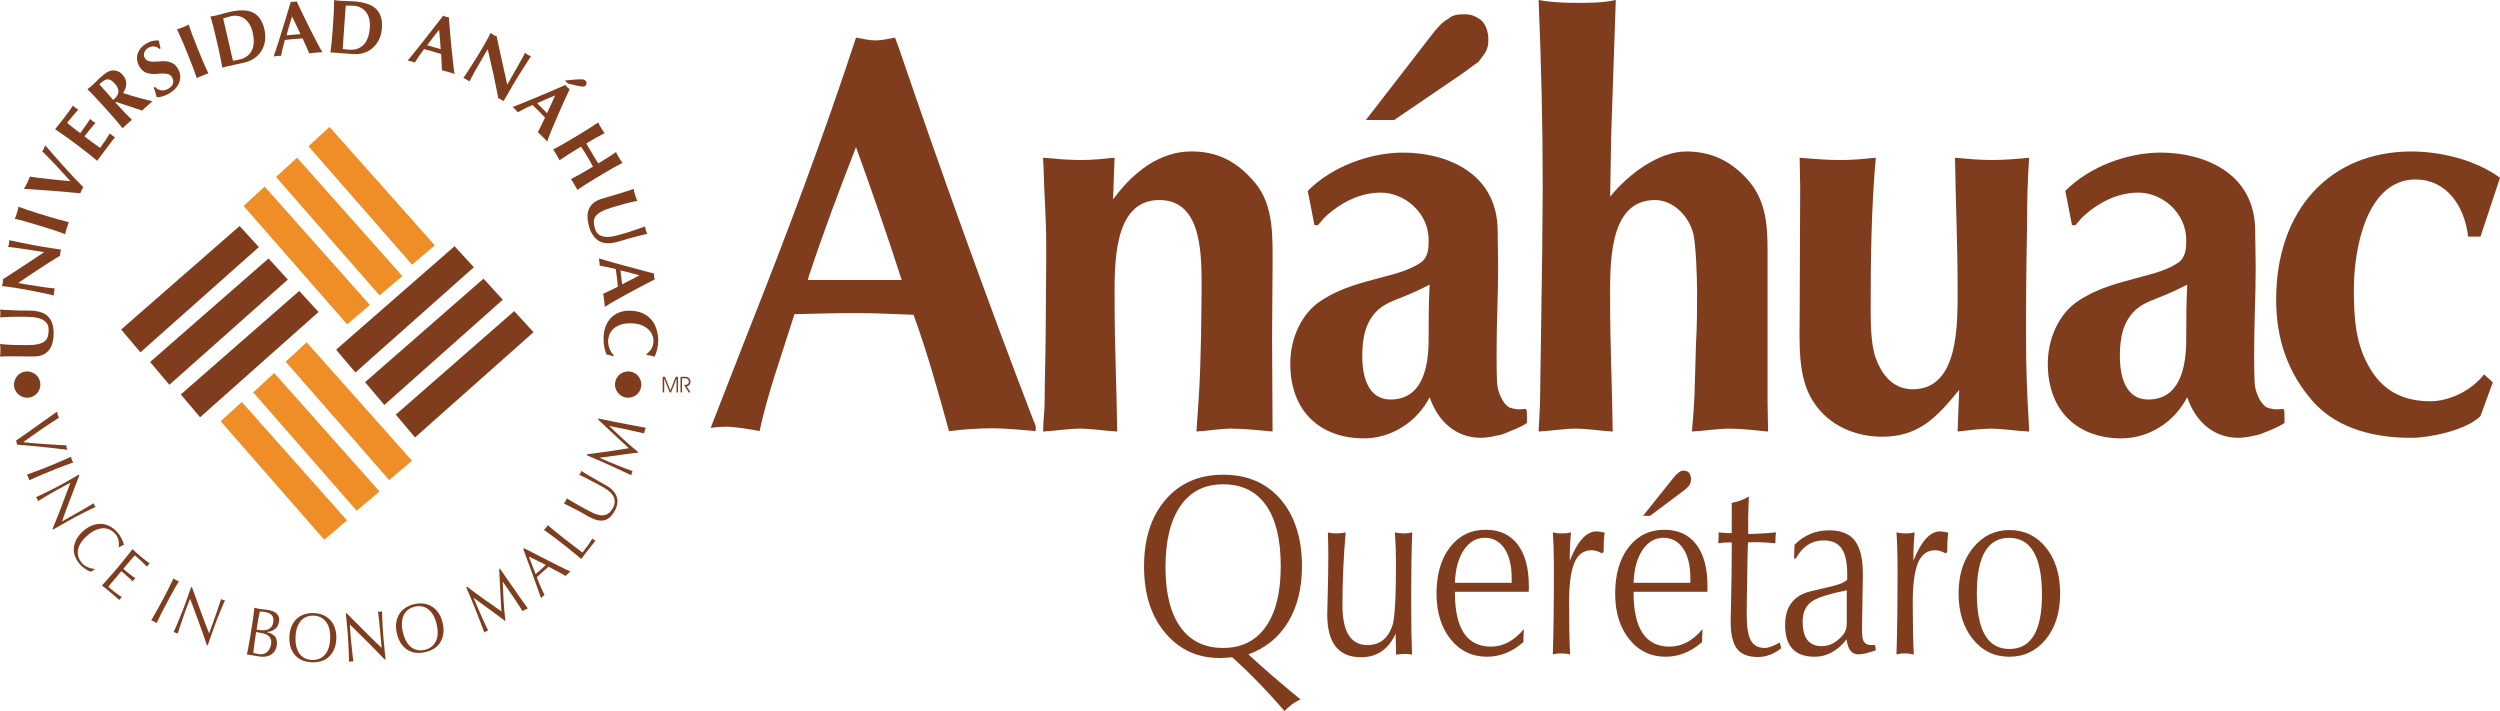 <?xml version="1.0" encoding="utf-8"?>
<!-- Generator: Adobe Illustrator 25.4.1, SVG Export Plug-In . SVG Version: 6.00 Build 0)  -->
<svg version="1.1" id="Capa_1" xmlns="http://www.w3.org/2000/svg" xmlns:xlink="http://www.w3.org/1999/xlink" x="0px" y="0px"
	 viewBox="0 0 1059.09 301.21" style="enable-background:new 0 0 1059.09 301.21;" xml:space="preserve">
<style type="text/css">
	.st0{fill:#7F3D1E;}
	.st1{fill-rule:evenodd;clip-rule:evenodd;fill:#7F3D1E;}
	.st2{fill-rule:evenodd;clip-rule:evenodd;fill:#EF8E26;}
</style>
<g>
	<path class="st0" d="M438.77,182.64v-2.18l-1.09-2.66c-20.02-52.19-38.94-104.87-56.99-157.78l-1.52-4.1
		c-2.83,0.48-5.44,1.2-8.26,1.2c-2.82,0-5.44-0.73-8.26-1.2c-13.71,41.8-29.15,82.87-45.24,123.46l-16.34,41.86
		c0,0,3.36-0.47,6.63-0.47c3.47,0,10.8,1.14,14.07,1.87c3.48-15.95,8.91-30.93,13.71-46.15l1.08-3.39
		c8.92-0.23,17.62-0.47,26.54-0.47c8.04,0,15.88,0.47,23.92,0.72c5.87,16.18,10.44,32.62,15.01,49.29
		c6.09-0.73,12.18-1.21,18.27-1.21S432.68,182.15,438.77,182.64z M342.19,118.61l0.65-2.18c6.09-18.37,12.84-36.24,19.8-54.12
		c6.73,18.6,13.27,37.44,19.35,56.3H342.19z"/>
	<g>
		<path class="st0" d="M521.97,278.43c-2.25,0.22-4,0.33-5.27,0.33c-9.38,0-17.06-3.54-23.05-10.62
			c-5.99-7.09-8.99-16.46-8.99-28.15c0-11.83,3.04-21.27,9.12-28.31c6.09-7.04,14.21-10.57,24.38-10.57
			c10.28,0,18.42,3.5,24.41,10.51c5.99,7.01,8.99,16.47,8.99,28.37c0,9.2-1.96,17.03-5.85,23.5c-3.91,6.46-9.52,11.04-16.84,13.74
			c6.3,5.84,13.64,12.19,22.06,19.06c-2.3,1.03-4.57,2.67-6.8,4.93C536.73,292.59,529.34,285,521.97,278.43z M518.16,274.49
			c7.8,0,13.82-2.99,18.06-8.96c4.23-5.97,6.35-14.55,6.35-25.7c0-11.3-2.09-19.9-6.26-25.81c-4.18-5.9-10.23-8.86-18.15-8.86
			c-7.81,0-13.83,3.04-18.06,9.13c-4.24,6.09-6.36,14.75-6.36,25.97c0,11,2.1,19.46,6.3,25.37
			C504.25,271.54,510.29,274.49,518.16,274.49z"/>
		<path class="st0" d="M591.4,277.34v-1.98c0-1.09-0.06-3.39-0.18-6.89c-3.04,6.64-7.92,9.96-14.62,9.96
			c-9.56,0-14.33-6.02-14.33-18.07c0-0.58,0.07-3.7,0.22-9.37c0.15-5.65,0.23-11.04,0.23-16.15c0-2.26-0.06-5.37-0.18-9.31
			c1.03,0.29,2.24,0.44,3.63,0.44c1.4,0,2.69-0.15,3.91-0.44c-0.91,10.37-1.37,20.67-1.37,30.89c0,11.24,3.54,16.86,10.61,16.86
			c5.03,0,8.5-2.63,10.44-7.88c1.09-2.92,1.63-11.72,1.63-26.4c0-4.6-0.15-9.1-0.45-13.47c1.14,0.29,2.42,0.44,3.81,0.44
			c1.33,0,2.51-0.15,3.54-0.44c-0.3,5.56-0.45,15.81-0.45,30.74c0,8.48,0.12,15.51,0.36,21.07c-1.18-0.22-2.12-0.33-2.83-0.33
			C594.08,277.01,592.75,277.12,591.4,277.34z"/>
		<path class="st0" d="M645.4,271.97c-4.72,4.16-9.86,6.24-15.42,6.24c-6.36,0-11.52-2.48-15.48-7.45
			c-3.96-4.97-5.94-11.4-5.94-19.28c0-8.18,1.9-14.73,5.71-19.66c3.81-4.92,8.87-7.39,15.15-7.39c5.81,0,10.31,2.06,13.48,6.19
			c3.17,4.13,4.77,10.02,4.77,17.69c0,0.21,0,0.62,0,1.2c-0.06,0.51-0.09,0.91-0.09,1.2h-31.23v0.33c0,15.26,5.08,22.89,15.25,22.89
			c5.2,0,9.86-2.48,13.97-7.45c-0.12,1.89-0.18,3.28-0.18,4.16V271.97z M616.35,246.89h24.05v-1.86c0-5.4-1.02-9.62-3.06-12.65
			c-2.05-3.03-4.83-4.55-8.37-4.55c-3.48,0-6.4,1.68-8.78,5.04C617.82,236.45,616.54,241.12,616.35,246.89z"/>
		<path class="st0" d="M657.83,277.23c0.3-8.64,0.45-20.56,0.45-35.78c0-6.66-0.15-11.96-0.45-15.91c1.21,0.29,2.52,0.44,3.9,0.44
			c1.39,0,2.66-0.15,3.81-0.44c-0.37,3.5-0.54,7.52-0.54,12.05c3.27-8.32,7.05-12.48,11.35-12.48c0.66,0,1.81,0.18,3.44,0.54
			c-0.31,1.88-0.45,4.62-0.45,8.23l-0.73,0.54c-1.51-0.87-2.96-1.31-4.36-1.31c-3.39,0-5.83,1.78-7.3,5.35
			c-1.49,3.57-2.23,9.15-2.23,16.72c0,9.26,0.15,16.61,0.45,22.07c-1.14-0.29-2.45-0.44-3.9-0.44
			C660.19,276.79,659.05,276.93,657.83,277.23z"/>
		<path class="st0" d="M721.09,271.97c-4.72,4.16-9.86,6.24-15.43,6.24c-6.35,0-11.52-2.48-15.48-7.45
			c-3.96-4.97-5.94-11.4-5.94-19.28c0-8.18,1.9-14.73,5.71-19.66c3.81-4.92,8.87-7.39,15.16-7.39c5.81,0,10.3,2.06,13.47,6.19
			c3.17,4.13,4.77,10.02,4.77,17.69c0,0.21,0,0.62,0,1.2c-0.06,0.51-0.09,0.91-0.09,1.2h-31.22v0.33c0,15.26,5.08,22.89,15.25,22.89
			c5.21,0,9.86-2.48,13.97-7.45c-0.12,1.89-0.18,3.28-0.18,4.16V271.97z M692.05,246.89h24.05v-1.86c0-5.4-1.02-9.62-3.06-12.65
			c-2.05-3.03-4.84-4.55-8.37-4.55c-3.47,0-6.4,1.68-8.78,5.04C693.51,236.45,692.23,241.12,692.05,246.89z M696.05,218.52
			l12.79-15.99c1.69-2.12,3.11-3.17,4.26-3.17c2.18,0,3.27,1.27,3.27,3.83c0,1.53-0.91,2.99-2.72,4.38l-14.61,10.95H696.05z"/>
		<path class="st0" d="M727.9,230.13c0.12-1.31,0.18-2.26,0.18-2.85c0-0.22,0-0.51,0-0.88c-0.06-0.44-0.09-0.73-0.09-0.87
			c1.88,0.21,3.76,0.33,5.63,0.33v-3.61c0-2.34,0-5.41,0-9.2c2.85-0.58,5.27-1.5,7.26-2.74c-0.18,4.67-0.28,7.55-0.28,8.65v7.23
			c3.33,0,7.27-0.22,11.8-0.66c-0.18,1.12-0.28,2.35-0.28,3.7v0.9c-3.27-0.29-6.05-0.44-8.34-0.44c-1.52,0-2.61,0.04-3.27,0.11
			l-0.18,5.48c0,2.12-0.06,5.99-0.18,11.61c-0.12,5.62-0.18,10.22-0.18,13.8c0,4.89,0.58,8.41,1.73,10.57
			c1.15,2.16,3.11,3.23,5.9,3.23c1.57,0,3.69-0.77,6.35-2.3l0.64,2.42c-3.08,2.48-6.38,3.72-9.89,3.72c-4.17,0-7.14-1.19-8.9-3.56
			c-1.76-2.37-2.63-6.19-2.63-11.45c0-1.09,0.08-4.95,0.23-11.55c0.15-6.61,0.22-12.69,0.22-18.24v-3.73h-1
			C731.11,229.8,729.53,229.91,727.9,230.13z"/>
		<path class="st0" d="M782.27,270.88c-3.87,4.89-8.38,7.34-13.52,7.34c-8.35,0-12.52-4.48-12.52-13.44
			c0-7.65,3.5-12.39,10.52-14.21c3.33-0.8,6.69-1.6,10.08-2.4c2.85-0.73,4.75-1.6,5.72-2.62v-2.29c0-4.89-0.77-8.49-2.32-10.82
			c-1.54-2.33-4.13-3.5-7.76-3.5c-4.96,0-8.87,2.55-11.71,7.67h-0.73l0.19-5.81c4.05-4.1,8.92-6.14,14.6-6.14
			c5.09,0,8.75,1.47,10.99,4.42c2.23,2.95,3.36,7.59,3.36,13.93v1.31l-0.37,21.75c0,2.48,0.15,4.15,0.45,5.02
			c0.55,1.46,1.73,2.19,3.54,2.19c0.67,0,1.18,0,1.55,0l0.36,2.19c-3.27,1.17-5.75,1.75-7.45,1.75
			C784.48,277.23,782.82,275.11,782.27,270.88z M782.36,250.06c-7.14,1.46-11.89,2.92-14.25,4.39c-2.97,1.83-4.45,4.78-4.45,8.87
			c0,6.94,2.69,10.41,8.08,10.41c3.38,0,6.4-1.6,9.07-4.82c1.03-1.24,1.54-2.81,1.54-4.71V250.06z"/>
		<path class="st0" d="M803.41,277.23c0.31-8.64,0.46-20.56,0.46-35.78c0-6.66-0.15-11.96-0.46-15.91c1.21,0.29,2.52,0.44,3.9,0.44
			c1.4,0,2.66-0.15,3.82-0.44c-0.37,3.5-0.55,7.52-0.55,12.05c3.27-8.32,7.06-12.48,11.35-12.48c0.67,0,1.81,0.18,3.44,0.54
			c-0.3,1.88-0.45,4.62-0.45,8.23l-0.72,0.54c-1.52-0.87-2.97-1.31-4.36-1.31c-3.39,0-5.83,1.78-7.31,5.35
			c-1.48,3.57-2.22,9.15-2.22,16.72c0,9.26,0.15,16.61,0.45,22.07c-1.15-0.29-2.45-0.44-3.9-0.44
			C805.77,276.79,804.62,276.93,803.41,277.23z"/>
		<path class="st0" d="M851.25,278.22c-6.3,0-11.46-2.48-15.48-7.45c-4.03-4.97-6.04-11.43-6.04-19.39c0-7.89,2.04-14.33,6.13-19.33
			c4.09-5,9.21-7.5,15.38-7.5c6.36,0,11.53,2.48,15.52,7.45c4,4.96,5.99,11.43,5.99,19.39c0,8.03-2.02,14.51-6.08,19.44
			C862.62,275.75,857.48,278.22,851.25,278.22z M851.25,274.93c9.19,0,13.8-7.63,13.8-22.89c0-16.13-4.63-24.2-13.89-24.2
			c-9.13,0-13.7,7.81-13.7,23.44C837.45,267.04,842.05,274.93,851.25,274.93z"/>
	</g>
	<path class="st0" d="M442.11,71.66c0.22,10.42,1.09,20.58,1.09,31v9.68c0,9.2-0.21,18.41-0.21,27.6c0,10.17-0.44,20.11-0.44,30.27
		c0,4.12-0.66,8.48-0.66,12.6c5.23-0.25,10.48-1.22,15.69-1.22c5.24,0,10.48,0.97,15.71,1.22c-0.22-18.17-1.1-36.32-1.1-54.49
		c0-15.25-1.09-43.58,18.97-43.58c18.74,0,17.87,24.7,17.87,39.23c0,6.05-0.21,12.1-0.21,18.15c-0.21,9.44-0.44,18.64-1.09,28.08
		c-0.21,4.12-0.65,8.48-0.87,12.6c5.02-0.25,9.8-1.22,14.82-1.22c5.88,0,11.55,0.73,17.43,1.22c0-13.32-0.21-26.88-0.21-40.21
		c0-9.92,0.21-19.6,0.21-29.53c0-12.35,0.66-25.67-7.19-35.35c-7.63-9.19-15.91-13.56-27.25-13.56c-13.51,0-24.85,8.96-33.14,20.34
		l0.65-17.68c-4.79,0.49-9.37,0.98-14.16,0.98c-5.45,0-10.68-0.49-16.14-0.98L442.11,71.66"/>
	<path class="st0" d="M619.4,31.23c2.4-1.7,4.58-3.39,6.98-5.08c2.61-3.63,4.14-4.6,4.14-9.44c0-2.91-0.88-5.81-2.61-7.75
		c-1.96-1.69-4.36-2.91-6.98-2.91c-2.4,0-5.45,0-7.41,1.94c-2.85,1.45-5.02,4.36-6.98,6.78l-27.91,36.07h12L619.4,31.23
		 M558.37,95.4c0.64-0.97,1.73-1.93,2.39-2.9c6.76-6.54,15.26-10.9,24.19-10.9c10.03,0,20.28,8.47,20.28,20.09
		c0,3.63-0.21,6.78-2.83,9.2c-4.8,3.39-10.47,4.85-15.91,6.3c-9.59,2.66-17.88,4.36-26.81,10.17c-8.28,5.33-13.08,15.98-13.08,26.63
		c0,20.82,13.29,31.72,31.16,31.72c11.33,0,22.24-6.53,27.91-17.43c3.49,10.41,11.33,17.19,21.59,17.19c3.05,0,6.1-0.73,9.16-1.45
		c3.47-1.45,7.19-2.66,10.45-4.84v-2.42c0-6.3-0.21-1.7-7.41-4.12c-2.84-1.46-5.01-6.78-5.23-10.17c-0.22-4.6-0.22-9.19-0.22-13.8
		c0-11.86,0.65-23.48,0.65-35.35c0-5.33-0.21-10.89-0.21-16.22c-0.44-23.97-21.81-32.45-40.12-32.45
		c-13.73,0-30.08,5.81-40.33,16.23l2.84,14.52H558.37z M584.08,131c3.7-3.15,8.5-4.36,12.86-6.3c2.84-1.21,5.89-2.66,8.72-4.11
		c-0.44,7.75-0.44,15.5-0.44,23.24c0,12.11-2.83,25.42-16.14,25.42c-9.37,0-11.98-9.44-11.98-18.41
		C577.11,143.11,578.42,136.08,584.08,131"/>
	<path class="st0" d="M684.51,0c-5.45,1.21-11.12,1.21-16.57,1.21S657.04,0.97,651.81,0c1.1,26.39,1.74,52.78,1.74,78.93
		c0,9.45-0.22,18.89-0.22,28.09l-0.87,60.29c0,5.08-0.43,10.17-0.65,15.5c5.24-0.25,10.46-1.22,15.69-1.22
		c5.24,0,10.48,0.97,15.7,1.22c-0.21-18.17-1.09-36.33-1.09-54.49c0-15.49-1.09-43.58,18.96-43.58c7.62,0,14.39,6.54,16.35,14.52
		c1.09,5.57,1.53,18.41,1.53,24.46c0,7.02,0,14.29-0.44,21.31l-0.66,22.28c-0.21,5.08-0.65,10.41-1.09,15.5
		c5.24-0.25,10.68-1.22,15.92-1.22c5.44,0,10.9,0.73,16.34,1.22c0-4.37-0.21-8.48-0.21-12.84v-30.26V106.3
		c0-11.86-0.87-22.02-8.93-30.75c-7.19-7.75-15.48-11.38-25.51-11.38c-11.77,0-24.62,9.69-32.25,19.13l0.44-26.14L684.51,0"/>
	<path class="st0" d="M829.31,182.82c4.58-0.49,9.38-1.22,13.96-1.22c5.45,0,10.89,0.97,16.35,1.22l-0.21-4.85
		c-0.66-10.9-1.09-21.79-1.09-32.45v-12.35c0-12.83,0.21-25.66,0.43-38.73c0-9.2,0.21-18.41,0.87-27.62
		c-5.23,0.5-10.48,0.97-15.7,0.97c-5.23,0-10.46-0.48-15.7-0.97c0.23,18.17,1.09,36.33,1.09,54.49c0,15.25,0.87,43.59-18.96,43.59
		c-7.62,0-12.64-5.08-15.47-12.59c-2.19-5.08-2.4-14.52-2.4-20.09c0-21.79,0.21-43.59,2.18-65.39c-5.02,0.5-9.81,0.97-14.82,0.97
		c-5.87,0-11.56-0.48-17.44-0.97c0,4.37,0.22,8.48,0.22,12.85c0,17.68-0.22,35.1-0.22,52.78c0,12.1-1.09,27.12,5.67,37.53
		c6.55,10.41,18.09,15.02,29.2,15.02c15.27,0,22.89-7.75,32.71-19.85L829.31,182.82"/>
	<path class="st0" d="M879.31,95.4c0.64-0.97,1.74-1.93,2.38-2.9c6.76-6.54,15.26-10.9,24.2-10.9c10.03,0,20.28,8.47,20.28,20.09
		c0,3.63-0.22,6.78-2.84,9.2c-4.8,3.39-10.47,4.85-15.91,6.3c-9.59,2.66-17.88,4.36-26.82,10.17c-8.27,5.33-13.08,15.98-13.08,26.63
		c0,20.82,13.31,31.72,31.17,31.72c11.33,0,22.24-6.53,27.9-17.43c3.5,10.41,11.33,17.19,21.58,17.19c3.05,0,6.1-0.73,9.15-1.45
		c3.5-1.45,7.19-2.66,10.48-4.84v-2.42c0-6.3-0.22-1.7-7.42-4.12c-2.83-1.46-5.02-6.78-5.22-10.17c-0.22-4.6-0.22-9.19-0.22-13.8
		c0-11.86,0.65-23.48,0.65-35.35c0-5.33-0.22-10.89-0.22-16.22c-0.43-23.97-21.79-32.45-40.1-32.45c-13.74,0-30.08,5.81-40.33,16.23
		l2.83,14.52H879.31 M905.02,131c3.7-3.15,8.5-4.36,12.87-6.3c2.83-1.21,5.87-2.66,8.71-4.11c-0.43,7.75-0.43,15.5-0.43,23.24
		c0,12.11-2.84,25.42-16.13,25.42c-9.38,0-11.99-9.44-11.99-18.41C898.04,143.11,899.35,136.08,905.02,131"/>
	<path class="st0" d="M1059.09,75.3c-10.25-7.51-25.07-11.13-37.5-11.13c-34.22,0-57.33,24.46-57.33,62.71
		c0,16.95,5.02,31.23,15.7,43.34c10.68,11.86,26.82,15.26,41.43,15.26c7.84,0,23.32-3.15,29.43-9.2l5.22-14.29l-3.7-3.4
		c-5.23,6.78-14.61,11.39-22.68,11.39c-10.24,0-19.18-3.39-25.28-13.32c-6.53-10.41-7.19-21.79-7.19-34.13
		c0-17.92,5.67-46.5,26.16-46.5c12.86,0,20.7,10.9,22.24,24.21h5.23L1059.09,75.3"/>
	<g>
		<path class="st1" d="M13.5,168.12c-1.44,0.55-2.85,0.51-4.27-0.13c-1.42-0.64-2.4-1.66-2.94-3.08c-0.54-1.41-0.5-2.82,0.14-4.24
			c0.63-1.42,1.66-2.4,3.08-2.95c1.41-0.54,2.83-0.49,4.25,0.12c1.42,0.61,2.41,1.64,2.96,3.08c0.55,1.44,0.51,2.87-0.12,4.28
			C15.94,166.6,14.91,167.58,13.5,168.12 M268.12,157.72c1.43,0.55,2.46,1.53,3.08,2.94c0.62,1.43,0.67,2.85,0.12,4.26
			c-0.54,1.41-1.53,2.44-2.94,3.07c-1.41,0.63-2.83,0.67-4.26,0.13c-1.41-0.54-2.44-1.53-3.08-2.93c-0.64-1.41-0.69-2.83-0.15-4.27
			c0.56-1.43,1.54-2.47,2.96-3.09C265.28,157.22,266.7,157.18,268.12,157.72"/>
		<path class="st2" d="M103.18,87.22l43.87,50.17l9.66-8.18l-44.6-50.17L103.18,87.22z M116.93,74.96l43.86,50.17l9.66-8.18
			l-44.6-50.16L116.93,74.96z M130.68,61.96l43.87,50.16l9.66-8.18l-44.6-50.16L130.68,61.96z"/>
		<path class="st2" d="M93.49,178.47l43.87,50.17l9.66-8.18l-44.6-50.17L93.49,178.47z M107.26,166.21l43.85,50.16l9.66-8.18
			l-44.6-50.16L107.26,166.21z M121.01,153.2l43.86,50.16l9.67-8.17l-44.61-50.17L121.01,153.2z"/>
		<path class="st1" d="M192.56,104.3l-50.18,43.84l8.18,9.66l50.18-44.59L192.56,104.3z M204.83,118.05l-50.18,43.85l8.17,9.65
			L213,126.97L204.83,118.05z M217.84,131.8l-50.18,43.85l8.17,9.66l50.19-44.59L217.84,131.8z"/>
		<path class="st1" d="M101.5,95.75L51.31,139.6l8.18,9.66l50.18-44.59L101.5,95.75z M113.76,109.5l-50.18,43.85l8.18,9.66
			l50.18-44.59L113.76,109.5z M126.77,123.25L76.59,167.1l8.18,9.66l50.18-44.59L126.77,123.25z"/>
		<path class="st0" d="M22.73,141.15c0-3.14-0.81-5.51-2.43-7.14c-1.64-1.62-4.36-2.44-8.12-2.44c-1.4,0-2.73-0.01-3.99-0.03
			c-1.28-0.04-2.44-0.08-3.47-0.13c-1.07-0.04-1.99-0.08-2.8-0.13c-0.8-0.05-1.43-0.08-1.92-0.12c0.05,0.28,0.09,0.55,0.14,0.81
			c0.02,0.25,0.03,0.53,0.03,0.81c0,0.24-0.02,0.5-0.03,0.78c-0.05,0.28-0.08,0.57-0.14,0.87c1.5-0.08,3-0.15,4.49-0.2
			c1.47-0.04,2.96-0.06,4.45-0.06c1.51,0,2.98,0.05,4.39,0.13c1.39,0.08,2.61,0.33,3.7,0.71c1.09,0.37,1.96,0.92,2.6,1.66
			c0.64,0.74,0.97,1.76,0.97,3.05c0,1.06-0.11,1.99-0.33,2.79c-0.21,0.8-0.64,1.48-1.29,2.05c-0.67,0.54-1.62,0.95-2.83,1.23
			c-1.21,0.28-2.8,0.42-4.77,0.42c-1.86,0-3.7-0.03-5.49-0.07c-1.82-0.05-3.77-0.18-5.88-0.39c0.05,0.43,0.09,0.88,0.14,1.33
			c0.02,0.46,0.03,0.9,0.03,1.33c0,0.43-0.02,0.87-0.03,1.33c-0.05,0.45-0.08,0.9-0.14,1.33c0.54-0.04,1.36-0.08,2.45-0.1
			c1.07-0.02,2.49-0.03,4.25-0.03c0.58,0,1.14,0.02,1.69,0.03h1.69c0.59,0,1.23,0.02,1.91,0.04h2.31c1.54,0,2.85-0.25,3.93-0.74
			c1.06-0.52,1.94-1.23,2.62-2.12c0.68-0.89,1.16-1.93,1.43-3.12C22.58,143.84,22.73,142.54,22.73,141.15"/>
		<path class="st0" d="M7.19,122.05c1.63,0.25,3.32,0.56,5.08,0.9c1.75,0.32,3.37,0.64,4.88,0.97c1.5,0.3,2.75,0.57,3.79,0.81
			c1.04,0.22,1.64,0.38,1.8,0.44c0.04-0.5,0.09-0.99,0.17-1.48c0.05-0.24,0.08-0.48,0.12-0.74c0.04-0.25,0.1-0.51,0.18-0.76
			c-0.24-0.02-0.55-0.05-0.94-0.08c-0.41-0.04-0.92-0.1-1.54-0.18c-0.63-0.08-1.39-0.18-2.29-0.3c-0.9-0.14-1.99-0.31-3.27-0.52
			l-3.72-0.58c-0.64-0.11-1.27-0.21-1.89-0.3c-0.61-0.12-1.23-0.24-1.84-0.36c5.97-4.11,11.87-7.97,17.7-11.56
			c0.02-0.37,0.06-0.79,0.14-1.26c0.07-0.45,0.16-0.89,0.27-1.3l-3.84-0.61c-1.54-0.24-2.98-0.48-4.33-0.68
			c-1.36-0.25-2.74-0.49-4.13-0.75c-1.38-0.26-2.85-0.55-4.39-0.86c-1.58-0.31-3.33-0.68-5.26-1.1c0.02,0.61-0.01,1.1-0.06,1.46
			c-0.06,0.37-0.18,0.84-0.39,1.42c0.22-0.01,0.64,0.02,1.27,0.1c0.63,0.05,1.37,0.15,2.22,0.29c0.86,0.11,1.8,0.25,2.82,0.41
			c1.01,0.13,2.03,0.28,3.08,0.45l3.11,0.49l2.79,0.44c-2.97,1.99-5.88,3.92-8.75,5.81c-2.86,1.86-5.77,3.77-8.72,5.68
			c0.01,0.61-0.01,1.1-0.07,1.46c-0.05,0.37-0.18,0.84-0.39,1.43c0.77,0.09,1.67,0.2,2.68,0.31C4.48,121.64,5.72,121.82,7.19,122.05
			"/>
		<path class="st0" d="M14.93,95.05l4.23,1.3c1.72,0.51,3.24,1.01,4.58,1.46c1.31,0.45,2.59,0.92,3.86,1.39
			c0.06-0.37,0.16-0.75,0.28-1.17c0.12-0.41,0.27-0.88,0.42-1.4c0.17-0.52,0.31-0.98,0.43-1.4c0.13-0.42,0.27-0.79,0.41-1.14
			c-1.3-0.31-2.63-0.64-3.96-1.01c-1.36-0.37-2.9-0.81-4.62-1.34l-4.22-1.29c-1.73-0.52-3.23-1.01-4.55-1.46
			c-1.33-0.44-2.66-0.93-3.98-1.42c-0.07,0.36-0.15,0.77-0.22,1.19c-0.12,0.42-0.25,0.89-0.4,1.4c-0.15,0.51-0.31,0.98-0.46,1.39
			c-0.17,0.41-0.33,0.77-0.48,1.11c1.36,0.33,2.73,0.67,4.1,1.05C11.69,94.08,13.21,94.52,14.93,95.05"/>
		<path class="st0" d="M29.82,76.76c-1.45-0.15-2.92-0.29-4.42-0.43c-1.5-0.15-2.98-0.3-4.44-0.46c-1.48-0.17-2.93-0.34-4.34-0.49
			c-1.41-0.18-2.74-0.38-3.99-0.57c-0.17,0.44-0.34,0.89-0.51,1.34c-0.18,0.43-0.38,0.87-0.59,1.29c-0.21,0.44-0.43,0.87-0.67,1.3
			c-0.25,0.41-0.5,0.83-0.75,1.25c0.89,0.06,1.96,0.12,3.23,0.21c1.25,0.08,2.61,0.18,4.07,0.29c1.45,0.11,2.94,0.21,4.51,0.32
			c1.56,0.11,3.08,0.23,4.55,0.37c1.48,0.13,2.88,0.25,4.18,0.38c1.33,0.12,2.45,0.22,3.37,0.3c0.15-0.41,0.34-0.84,0.56-1.31
			c0.23-0.46,0.46-0.88,0.69-1.25c-1.37-1.37-2.79-2.85-4.32-4.49c-1.52-1.63-3-3.26-4.45-4.88c-1.44-1.62-2.81-3.17-4.09-4.64
			c-1.28-1.46-2.38-2.72-3.28-3.77c-0.15,0.53-0.31,0.99-0.48,1.36c-0.18,0.36-0.44,0.77-0.78,1.21c1.92,1.87,3.92,3.9,5.96,6.08
			C25.84,72.35,27.84,74.54,29.82,76.76"/>
		<path class="st0" d="M30.74,59.95l3.52,2.65c1.43,1.08,2.71,2.06,3.8,2.94c1.07,0.87,2.12,1.73,3.14,2.61
			c0.09-0.15,0.2-0.33,0.32-0.53c0.16-0.21,0.38-0.5,0.67-0.88c0.3-0.4,0.69-0.91,1.17-1.56c0.49-0.66,1.13-1.51,1.93-2.57
			c0.89-1.2,1.6-2.12,2.11-2.8c0.54-0.67,0.99-1.24,1.36-1.7c-0.14-0.05-0.28-0.12-0.45-0.21c-0.17-0.1-0.39-0.25-0.67-0.47
			c-0.28-0.21-0.48-0.38-0.63-0.51c-0.15-0.13-0.3-0.28-0.46-0.47c-0.64,1.1-1.3,2.15-1.99,3.18c-0.69,1.02-1.4,2.02-2.16,3.01
			c-1.07-0.73-2.17-1.51-3.3-2.36c-0.55-0.42-1.1-0.83-1.66-1.25c-0.54-0.43-1.1-0.86-1.64-1.27c1.47-1.96,3.03-3.86,4.66-5.71
			c-0.3-0.17-0.53-0.3-0.69-0.36c-0.18-0.11-0.33-0.21-0.46-0.31c-0.18-0.13-0.34-0.26-0.48-0.4c-0.15-0.14-0.35-0.34-0.6-0.61
			c-0.69,1.03-1.36,2.01-2.02,2.95c-0.64,0.92-1.38,1.96-2.21,3.09c-0.96-0.72-1.89-1.43-2.83-2.13c-0.92-0.71-1.83-1.47-2.72-2.25
			c0.13-0.19,0.38-0.51,0.74-0.94c0.35-0.43,0.76-0.91,1.21-1.44c0.46-0.54,0.94-1.1,1.41-1.66c0.49-0.58,0.94-1.1,1.36-1.58
			c-0.22-0.12-0.41-0.21-0.58-0.31c-0.17-0.1-0.4-0.25-0.67-0.47c-0.45-0.33-0.79-0.64-1.01-0.92c-0.23,0.37-0.7,1.07-1.43,2.1
			c-0.72,1-1.57,2.14-2.53,3.41c-0.58,0.77-1.18,1.53-1.79,2.27c-0.61,0.74-1.21,1.48-1.82,2.25c1.17,0.77,2.33,1.57,3.48,2.39
			C28.01,57.93,29.29,58.87,30.74,59.95"/>
		<path class="st1" d="M49.08,43.14l11.16,3.71c0.35-0.37,0.69-0.71,1.04-1.03c0.37-0.33,0.74-0.67,1.11-1
			c0.37-0.33,0.73-0.65,1.08-0.98c0.35-0.31,0.74-0.63,1.13-0.92c-2.09-0.54-4.19-1.09-6.29-1.64c-2.11-0.58-4.17-1.2-6.17-1.87
			c0.93-1.39,1.38-2.75,1.36-4.06c-0.02-1.31-0.56-2.56-1.62-3.73c-0.64-0.73-1.35-1.22-2.1-1.46c-0.75-0.29-1.53-0.39-2.33-0.31
			c-0.34,0.05-0.67,0.12-1,0.25c-0.32,0.08-0.68,0.25-1.06,0.48c-0.36,0.21-0.77,0.49-1.24,0.85c-0.46,0.36-1,0.81-1.61,1.36
			c-0.82,0.74-1.49,1.39-2.02,1.95c-0.51,0.52-0.99,0.97-1.43,1.37c-0.4,0.36-0.77,0.67-1.1,0.95c-0.35,0.26-0.68,0.49-0.98,0.71
			c1,0.99,1.99,1.99,2.97,3.01c0.96,1,2.04,2.17,3.24,3.5l2.95,3.27c1.2,1.34,2.26,2.55,3.17,3.62c0.89,1.06,1.76,2.11,2.58,3.17
			c0.25-0.28,0.54-0.56,0.86-0.85c0.31-0.29,0.67-0.61,1.08-0.97c0.41-0.37,0.77-0.69,1.09-0.98c0.32-0.29,0.63-0.54,0.94-0.76
			c-0.96-0.94-1.93-1.91-2.88-2.9c-0.97-1.02-2.06-2.2-3.26-3.53l-0.89-1L49.08,43.14 M48.67,35.46c1.04,1.16,1.55,2.29,1.5,3.37
			c-0.05,1.07-0.61,2.08-1.68,3.04c-0.08,0.07-0.16,0.15-0.26,0.25c-0.09,0.05-0.2,0.12-0.31,0.18c-1.96-2.19-3.91-4.39-5.84-6.63
			c0.66-0.59,1.26-1.07,1.78-1.43c0.54-0.36,1.06-0.57,1.55-0.61c0.5-0.06,1,0.05,1.53,0.33C47.45,34.26,48.04,34.75,48.67,35.46"/>
		<path class="st0" d="M67.6,20.74l0.42-0.25c-0.17-0.72-0.31-1.31-0.43-1.77c-0.11-0.49-0.2-1-0.28-1.53
			c-0.81-0.12-1.65-0.08-2.56,0.13c-0.88,0.18-1.84,0.57-2.85,1.16c-0.84,0.48-1.57,1.08-2.19,1.79c-0.6,0.7-1.04,1.46-1.33,2.3
			c-0.28,0.84-0.4,1.74-0.32,2.7c0.1,0.94,0.42,1.9,0.99,2.88c0.61,1.07,1.33,1.82,2.14,2.29c0.81,0.44,1.66,0.71,2.54,0.82
			c0.89,0.11,1.8,0.12,2.73,0.05c0.91-0.11,1.78-0.16,2.61-0.16c0.81-0.02,1.55,0.08,2.23,0.29c0.67,0.21,1.21,0.67,1.62,1.38
			c0.46,0.78,0.58,1.62,0.36,2.5c-0.21,0.87-0.87,1.62-1.99,2.27c-0.58,0.32-1.11,0.54-1.66,0.65c-0.54,0.09-1.06,0.08-1.54-0.01
			c-0.48-0.11-0.93-0.27-1.33-0.5c-0.43-0.26-0.8-0.58-1.11-0.94l-0.53,0.31c0.28,0.69,0.5,1.34,0.68,1.97
			c0.18,0.61,0.37,1.3,0.56,2.08c0.61,0.07,1.35-0.01,2.25-0.26c0.94-0.24,1.91-0.65,2.93-1.23c1.12-0.65,2.05-1.38,2.79-2.17
			c0.74-0.84,1.29-1.71,1.63-2.64c0.33-0.94,0.45-1.89,0.36-2.86c-0.09-1-0.42-1.97-0.96-2.9c-0.62-1.07-1.33-1.82-2.16-2.24
			c-0.81-0.46-1.66-0.73-2.58-0.84c-0.91-0.12-1.83-0.13-2.75-0.02c-0.91,0.08-1.81,0.14-2.65,0.15c-0.84,0.01-1.6-0.08-2.29-0.26
			c-0.67-0.21-1.21-0.67-1.61-1.36c-0.38-0.67-0.46-1.43-0.21-2.24c0.25-0.82,0.81-1.48,1.66-1.98
			C64.47,19.31,66.07,19.46,67.6,20.74"/>
		<path class="st0" d="M78.59,20.63l1.66,4.1c0.67,1.66,1.26,3.16,1.74,4.48c0.48,1.3,0.93,2.58,1.36,3.87
			c0.32-0.18,0.68-0.35,1.09-0.51c0.4-0.17,0.85-0.35,1.35-0.55c0.5-0.2,0.95-0.38,1.36-0.55c0.4-0.16,0.78-0.28,1.14-0.38
			c-0.59-1.21-1.16-2.45-1.72-3.72c-0.57-1.29-1.19-2.77-1.86-4.43l-1.66-4.1c-0.67-1.66-1.25-3.14-1.73-4.44
			c-0.48-1.33-0.94-2.65-1.4-3.99c-0.33,0.18-0.68,0.37-1.07,0.57c-0.39,0.18-0.84,0.38-1.35,0.57c-0.5,0.21-0.95,0.38-1.37,0.52
			c-0.41,0.12-0.8,0.23-1.16,0.33c0.61,1.27,1.2,2.55,1.76,3.84C77.31,17.49,77.92,18.96,78.59,20.63"/>
		<path class="st1" d="M91.43,15.67l0.99,4.29c0.4,1.76,0.74,3.32,1.01,4.69c0.28,1.36,0.51,2.71,0.74,4.03
			c0.35-0.12,0.74-0.24,1.15-0.34c0.43-0.09,0.9-0.2,1.43-0.33c0.82-0.18,1.8-0.4,2.92-0.64c1.12-0.24,2.48-0.54,4.06-0.91
			c1.49-0.35,2.83-0.94,4.02-1.76c1.21-0.84,2.19-1.86,2.96-3.08c0.78-1.24,1.29-2.64,1.53-4.19c0.26-1.55,0.19-3.2-0.21-4.95
			c-0.46-2-1.14-3.59-2.03-4.76c-0.9-1.19-1.97-2.06-3.23-2.58c-1.26-0.53-2.68-0.78-4.24-0.75c-1.55,0-3.24,0.21-5.05,0.63
			c-1.39,0.32-2.51,0.61-3.37,0.88c-0.85,0.24-1.62,0.44-2.32,0.6c-0.52,0.12-1,0.22-1.42,0.3c-0.44,0.05-0.84,0.1-1.21,0.15
			c0.41,1.35,0.78,2.71,1.14,4.06C90.65,12.38,91.03,13.92,91.43,15.67 M97.27,19.59l-2.11-9.11c-0.15-0.63-0.28-1.2-0.4-1.7
			c-0.09-0.51-0.16-0.84-0.19-0.99c0.48-0.15,0.94-0.3,1.4-0.42c0.48-0.15,1.09-0.32,1.86-0.5c1.09-0.25,2.12-0.28,3.11-0.08
			c0.97,0.18,1.86,0.56,2.66,1.15c0.8,0.58,1.49,1.33,2.06,2.29c0.6,0.95,1.05,2.08,1.35,3.38c0.76,3.29,0.64,5.9-0.38,7.85
			c-1.01,1.94-2.71,3.19-5.1,3.74c-0.65,0.15-1.2,0.27-1.66,0.34c-0.44,0.08-0.82,0.15-1.14,0.2c-0.05-0.15-0.13-0.47-0.26-0.97
			c-0.12-0.51-0.25-1.07-0.4-1.68L97.27,19.59z"/>
		<path class="st1" d="M136.6,22.13c-0.51,0-1.02,0.02-1.49,0.06c-0.45,0.04-0.91,0.08-1.36,0.12c-0.46,0.05-0.92,0.08-1.4,0.12
			c-0.45,0.04-0.91,0.1-1.35,0.18c-0.44-1.03-0.89-2.07-1.35-3.14c-0.47-1.07-0.95-2.14-1.46-3.2c-0.69,0.04-1.38,0.09-2.07,0.15
			c-0.7,0.05-1.39,0.09-2.08,0.15c-0.56,0.05-1.11,0.11-1.67,0.18c-0.57,0.05-1.13,0.12-1.68,0.18c-0.34,1.14-0.64,2.27-0.91,3.4
			c-0.27,1.13-0.51,2.24-0.72,3.32c-0.25-0.02-0.51-0.02-0.78,0.01c-0.23,0.02-0.48,0.04-0.74,0.06c-0.27,0.02-0.52,0.05-0.78,0.07
			c-0.25,0.02-0.53,0.07-0.84,0.14c0.21-0.58,0.48-1.39,0.84-2.42c0.35-1.04,0.71-2.19,1.13-3.49c0.41-1.3,0.84-2.68,1.3-4.16
			c0.48-1.5,0.94-3,1.4-4.52c0.48-1.53,0.94-3.01,1.37-4.49c0.46-1.47,0.86-2.85,1.23-4.12c0.22,0.02,0.43,0.05,0.62,0.08
			c0.19,0.01,0.41,0,0.62-0.02c0.21-0.02,0.42-0.05,0.61-0.09c0.2-0.06,0.4-0.12,0.61-0.18c0.84,1.78,1.75,3.67,2.71,5.7
			c0.99,2.02,1.96,4,2.94,5.97c0.97,1.93,1.92,3.77,2.83,5.51C135.05,19.46,135.87,20.94,136.6,22.13 M123.74,6.99
			c-0.44,1.34-0.87,2.67-1.25,3.99c-0.38,1.29-0.75,2.62-1.12,3.97l5.92-0.51c-0.59-1.27-1.18-2.52-1.76-3.73
			C124.97,9.48,124.37,8.24,123.74,6.99"/>
		<path class="st1" d="M141.17,8.99l-0.31,4.4c-0.12,1.79-0.25,3.38-0.39,4.79c-0.14,1.38-0.31,2.74-0.48,4.06
			c0.37-0.02,0.77-0.01,1.2,0.02c0.43,0.03,0.91,0.06,1.46,0.1c0.84,0.06,1.83,0.14,2.98,0.25c1.14,0.1,2.52,0.2,4.15,0.31
			c1.53,0.11,2.98-0.06,4.36-0.51c1.4-0.44,2.64-1.14,3.72-2.08c1.11-0.97,2-2.15,2.69-3.56c0.71-1.4,1.12-3,1.24-4.79
			c0.15-2.05-0.04-3.77-0.55-5.15c-0.51-1.4-1.28-2.55-2.32-3.41c-1.04-0.88-2.33-1.53-3.84-1.96c-1.48-0.45-3.15-0.74-5.01-0.87
			c-1.43-0.1-2.58-0.15-3.47-0.15c-0.9-0.02-1.69-0.05-2.4-0.1c-0.54-0.04-1.03-0.08-1.46-0.13c-0.43-0.08-0.83-0.15-1.19-0.21
			c-0.01,1.41-0.05,2.81-0.1,4.22C141.39,5.61,141.3,7.19,141.17,8.99 M145.61,14.43l0.65-9.33c0.05-0.64,0.09-1.23,0.13-1.74
			c0.05-0.52,0.09-0.86,0.1-1c0.5-0.01,0.98-0.01,1.46,0.01c0.51-0.02,1.14,0.01,1.92,0.07c1.13,0.08,2.12,0.35,3.01,0.83
			c0.87,0.44,1.62,1.07,2.21,1.88c0.6,0.77,1.03,1.71,1.3,2.78c0.29,1.09,0.39,2.3,0.3,3.64c-0.24,3.37-1.13,5.83-2.67,7.4
			c-1.53,1.56-3.53,2.25-5.97,2.08c-0.66-0.04-1.23-0.09-1.67-0.14c-0.45-0.06-0.84-0.11-1.17-0.16c0.01-0.15,0.02-0.48,0.04-1
			c0.03-0.52,0.08-1.09,0.12-1.72L145.61,14.43z"/>
		<path class="st1" d="M192.61,31.34c-0.48-0.18-0.96-0.35-1.41-0.48c-0.44-0.12-0.87-0.25-1.31-0.38
			c-0.44-0.13-0.89-0.25-1.34-0.38c-0.44-0.13-0.88-0.23-1.33-0.31c-0.05-1.11-0.08-2.25-0.14-3.41c-0.05-1.16-0.12-2.33-0.21-3.51
			c-0.65-0.21-1.32-0.4-1.98-0.59c-0.67-0.22-1.33-0.42-1.99-0.61c-0.54-0.15-1.08-0.3-1.63-0.43c-0.54-0.15-1.09-0.3-1.63-0.43
			c-0.72,0.94-1.41,1.89-2.06,2.85c-0.66,0.95-1.29,1.9-1.86,2.84c-0.24-0.12-0.48-0.21-0.74-0.28c-0.23-0.06-0.47-0.12-0.71-0.2
			c-0.25-0.07-0.5-0.15-0.75-0.21c-0.25-0.07-0.52-0.13-0.83-0.17c0.41-0.48,0.95-1.13,1.65-1.96c0.68-0.84,1.45-1.79,2.3-2.85
			c0.84-1.06,1.74-2.2,2.7-3.41c0.98-1.23,1.96-2.46,2.92-3.71c1-1.25,1.96-2.48,2.89-3.7c0.96-1.21,1.83-2.34,2.62-3.4
			c0.2,0.1,0.39,0.2,0.57,0.29c0.18,0.08,0.37,0.14,0.58,0.2c0.21,0.06,0.41,0.11,0.61,0.14c0.2,0.02,0.41,0.02,0.63,0.05
			c0.16,1.96,0.32,4.05,0.49,6.28c0.19,2.24,0.39,4.45,0.6,6.62c0.22,2.16,0.44,4.22,0.67,6.17
			C192.11,28.3,192.36,29.96,192.61,31.34 M186.03,12.61c-0.9,1.1-1.76,2.19-2.59,3.27c-0.83,1.07-1.65,2.17-2.47,3.31l5.71,1.63
			c-0.08-1.4-0.19-2.78-0.3-4.11C186.29,15.38,186.17,14,186.03,12.61"/>
		<path class="st0" d="M204.77,19.63c-0.82,1.43-1.71,2.9-2.67,4.42c-0.92,1.52-1.8,2.91-2.65,4.19c-0.81,1.29-1.5,2.37-2.1,3.25
			c-0.58,0.88-0.94,1.4-1.06,1.52c0.45,0.21,0.89,0.44,1.33,0.7c0.2,0.12,0.42,0.24,0.64,0.37c0.23,0.13,0.44,0.28,0.64,0.45
			c0.09-0.22,0.24-0.51,0.41-0.85c0.18-0.37,0.42-0.83,0.73-1.38c0.28-0.56,0.65-1.23,1.09-2.03c0.46-0.79,1-1.75,1.66-2.87
			l1.89-3.26c0.32-0.57,0.64-1.11,0.95-1.66c0.33-0.54,0.67-1.07,1-1.59c1.69,7.05,3.17,13.94,4.44,20.66
			c0.35,0.15,0.71,0.35,1.14,0.58c0.39,0.23,0.76,0.46,1.11,0.72l1.96-3.37c0.77-1.34,1.51-2.61,2.19-3.8
			c0.71-1.19,1.44-2.38,2.19-3.57c0.74-1.2,1.53-2.47,2.38-3.8c0.86-1.36,1.83-2.86,2.9-4.51c-0.58-0.21-1.02-0.41-1.34-0.6
			c-0.32-0.18-0.71-0.47-1.18-0.87c-0.08,0.21-0.25,0.59-0.55,1.15c-0.28,0.56-0.63,1.22-1.07,1.96c-0.41,0.77-0.87,1.59-1.4,2.49
			c-0.48,0.9-0.99,1.79-1.53,2.71l-2.98,5.18c-0.79-3.48-1.56-6.9-2.29-10.25c-0.72-3.34-1.45-6.73-2.19-10.18
			c-0.58-0.2-1.03-0.4-1.35-0.58c-0.31-0.18-0.71-0.48-1.18-0.87c-0.38,0.69-0.79,1.48-1.27,2.38
			C206.13,17.24,205.52,18.34,204.77,19.63"/>
		<path class="st1" d="M241.34,37.74c-0.18-0.12-0.36-0.24-0.53-0.34c-0.15-0.12-0.31-0.27-0.46-0.41
			c-0.15-0.16-0.29-0.31-0.41-0.47c-0.1-0.17-0.21-0.35-0.35-0.53c-1.2,0.54-2.52,1.11-3.95,1.7c-1.4,0.62-2.84,1.22-4.32,1.84
			c-1.45,0.62-2.9,1.23-4.35,1.83c-1.43,0.6-2.77,1.15-4.03,1.67c-1.25,0.52-2.38,0.99-3.39,1.38c-1.01,0.4-1.81,0.71-2.4,0.92
			c0.25,0.18,0.47,0.37,0.65,0.54c0.18,0.19,0.36,0.38,0.55,0.56c0.18,0.18,0.36,0.35,0.52,0.52c0.18,0.18,0.35,0.38,0.51,0.6
			c0.96-0.54,1.96-1.07,3.01-1.59c1.04-0.52,2.1-1.01,3.18-1.49c0.41,0.38,0.82,0.77,1.22,1.17c0.41,0.38,0.82,0.78,1.22,1.17
			c0.49,0.49,0.97,0.99,1.45,1.5c0.48,0.49,0.97,0.99,1.44,1.49c-0.48,1.07-1,2.13-1.51,3.17c-0.53,1.04-1.04,2.05-1.54,3.04
			c0.35,0.29,0.69,0.6,1.01,0.92c0.34,0.34,0.67,0.67,0.98,0.99c0.32,0.31,0.64,0.64,0.97,0.96c0.33,0.34,0.67,0.71,1.01,1.1
			c0.44-1.33,1.04-2.91,1.79-4.73c0.75-1.82,1.56-3.72,2.42-5.71c0.87-2,1.76-4.03,2.68-6.07
			C239.65,41.44,240.52,39.53,241.34,37.74 M231.74,47.93l-4.2-4.2c1.27-0.59,2.52-1.16,3.76-1.69c1.27-0.55,2.55-1.09,3.87-1.61
			c-0.56,1.29-1.12,2.55-1.7,3.77C232.92,45.41,232.33,46.66,231.74,47.93 M239.32,34.11l1.27,1.27c1.58,0.39,2.84,0.7,3.73,0.89
			c0.94,0.2,1.65,0.34,2.15,0.39c0.5,0.05,0.85,0.04,1.05-0.05c0.19-0.07,0.37-0.18,0.52-0.35c0.26-0.26,0.41-0.58,0.44-0.98
			c0.05-0.38-0.12-0.75-0.48-1.13c-0.17-0.17-0.37-0.3-0.57-0.38c-0.22-0.1-0.61-0.15-1.17-0.16c-0.57-0.02-1.4,0.02-2.48,0.08
			C242.7,33.79,241.21,33.93,239.32,34.11"/>
		<path class="st0" d="M251.22,70.58l-1.59,0.94c-1.54,0.93-2.92,1.73-4.16,2.42c-1.21,0.67-2.42,1.33-3.6,1.94
			c0.22,0.29,0.45,0.63,0.67,1c0.23,0.37,0.48,0.79,0.76,1.25c0.28,0.46,0.52,0.88,0.74,1.26c0.22,0.37,0.41,0.72,0.57,1.06
			c1.1-0.77,2.24-1.53,3.4-2.27c1.19-0.77,2.55-1.61,4.09-2.53l3.78-2.27c1.54-0.94,2.91-1.73,4.13-2.4
			c1.23-0.69,2.47-1.36,3.72-2.02c-0.23-0.29-0.47-0.61-0.73-0.95c-0.25-0.37-0.51-0.78-0.78-1.24c-0.28-0.46-0.52-0.89-0.73-1.27
			c-0.18-0.38-0.35-0.75-0.51-1.09c-1.16,0.8-2.32,1.57-3.48,2.32c-1.15,0.74-2.49,1.57-4.03,2.5c-0.35-0.52-0.71-1.1-1.11-1.72
			c-0.38-0.64-0.87-1.45-1.46-2.45c-0.61-1-1.12-1.85-1.53-2.53c-0.38-0.68-0.71-1.27-0.98-1.76c1.53-0.93,2.9-1.73,4.08-2.41
			c1.21-0.67,2.45-1.33,3.7-1.97c-0.22-0.28-0.47-0.61-0.73-0.95c-0.24-0.36-0.51-0.78-0.77-1.23c-0.28-0.47-0.53-0.9-0.73-1.28
			c-0.19-0.39-0.36-0.75-0.51-1.09c-1.17,0.8-2.33,1.58-3.51,2.33c-1.18,0.76-2.52,1.59-4.06,2.52l-3.79,2.27
			c-1.54,0.93-2.92,1.73-4.15,2.42c-1.21,0.68-2.41,1.33-3.6,1.94c0.23,0.29,0.44,0.63,0.67,1c0.22,0.37,0.47,0.79,0.76,1.25
			c0.27,0.46,0.52,0.88,0.74,1.26c0.22,0.37,0.41,0.73,0.57,1.07c1.1-0.77,2.24-1.53,3.4-2.28c1.19-0.77,2.55-1.61,4.1-2.54
			l1.58-0.94c0.46,0.67,0.91,1.37,1.36,2.06c0.44,0.7,0.87,1.39,1.3,2.1c0.43,0.71,0.82,1.42,1.22,2.14
			C250.42,69.13,250.81,69.85,251.22,70.58"/>
		<path class="st0" d="M249.6,96.13c0.92,3,2.39,5.04,4.42,6.11c2.05,1.07,4.88,1.06,8.47-0.04c1.35-0.41,2.63-0.8,3.83-1.14
			c1.23-0.33,2.35-0.62,3.36-0.89c1.03-0.27,1.92-0.5,2.71-0.69c0.77-0.19,1.4-0.35,1.87-0.44c-0.12-0.26-0.25-0.51-0.36-0.74
			c-0.1-0.24-0.19-0.5-0.27-0.76c-0.08-0.23-0.14-0.48-0.2-0.75c-0.05-0.28-0.08-0.58-0.13-0.87c-1.4,0.51-2.81,1-4.23,1.5
			c-1.39,0.47-2.81,0.92-4.23,1.36c-1.46,0.44-2.86,0.83-4.24,1.16c-1.35,0.32-2.59,0.45-3.74,0.4c-1.14-0.04-2.13-0.31-2.97-0.83
			c-0.84-0.51-1.45-1.39-1.82-2.63c-0.31-1.01-0.48-1.93-0.51-2.76c-0.03-0.84,0.19-1.61,0.64-2.34c0.48-0.71,1.27-1.38,2.34-2
			c1.08-0.63,2.56-1.23,4.44-1.8c1.78-0.54,3.54-1.06,5.27-1.54c1.76-0.49,3.67-0.94,5.74-1.34c-0.17-0.41-0.34-0.81-0.51-1.23
			c-0.15-0.43-0.3-0.85-0.42-1.27c-0.13-0.41-0.25-0.84-0.36-1.28c-0.09-0.45-0.18-0.88-0.26-1.31c-0.51,0.2-1.28,0.47-2.3,0.81
			c-1.03,0.34-2.38,0.76-4.06,1.27c-0.57,0.18-1.1,0.34-1.63,0.48c-0.51,0.15-1.05,0.32-1.61,0.49c-0.56,0.17-1.17,0.35-1.84,0.53
			c-0.64,0.19-1.37,0.41-2.21,0.67c-1.46,0.44-2.65,1.07-3.54,1.86c-0.87,0.8-1.5,1.73-1.9,2.78c-0.37,1.04-0.53,2.17-0.44,3.39
			C248.97,93.52,249.2,94.8,249.6,96.13"/>
		<path class="st1" d="M256.21,130.02c-0.02-0.52-0.07-1.02-0.12-1.49c-0.05-0.45-0.11-0.91-0.17-1.36
			c-0.05-0.44-0.11-0.91-0.17-1.38c-0.05-0.45-0.13-0.9-0.23-1.34c1.01-0.48,2.04-0.97,3.09-1.46c1.06-0.5,2.1-1.02,3.15-1.56
			c-0.07-0.69-0.14-1.37-0.23-2.07c-0.06-0.68-0.13-1.37-0.21-2.06c-0.07-0.55-0.15-1.11-0.24-1.66c-0.07-0.57-0.15-1.13-0.24-1.67
			c-1.15-0.3-2.29-0.56-3.44-0.79s-2.25-0.43-3.34-0.6c0-0.28,0-0.53-0.04-0.79c-0.03-0.23-0.06-0.48-0.1-0.74
			c-0.02-0.26-0.05-0.51-0.09-0.77c-0.02-0.26-0.08-0.54-0.16-0.83c0.59,0.19,1.4,0.44,2.45,0.74c1.04,0.31,2.22,0.64,3.53,1
			c1.31,0.37,2.71,0.75,4.19,1.16c1.51,0.42,3.04,0.84,4.57,1.23c1.53,0.42,3.05,0.83,4.53,1.21c1.49,0.4,2.87,0.77,4.16,1.09
			c-0.02,0.22-0.04,0.43-0.05,0.63c0,0.2,0.02,0.4,0.05,0.61c0.02,0.21,0.06,0.42,0.1,0.61c0.07,0.18,0.14,0.38,0.21,0.59
			c-1.75,0.91-3.6,1.88-5.59,2.91c-1.99,1.06-3.95,2.1-5.87,3.14c-1.89,1.04-3.7,2.05-5.42,3.02
			C258.81,128.37,257.36,129.24,256.21,130.02 M270.88,116.64c-1.36-0.41-2.7-0.77-4.03-1.11c-1.3-0.35-2.64-0.67-4-0.98l0.71,5.9
			c1.26-0.63,2.48-1.27,3.67-1.89C268.44,117.95,269.66,117.32,270.88,116.64"/>
		<path class="st0" d="M259.78,150.95l0.25-0.42c-0.36-0.35-0.7-0.76-1-1.23c-0.3-0.46-0.56-0.95-0.77-1.46
			c-0.2-0.52-0.36-1.05-0.48-1.6c-0.12-0.54-0.17-1.07-0.17-1.59c0-0.93,0.18-1.86,0.52-2.79c0.35-0.91,0.88-1.73,1.63-2.47
			c0.75-0.71,1.72-1.29,2.88-1.75c1.2-0.45,2.61-0.68,4.29-0.68c1.73,0,3.21,0.22,4.45,0.64c1.26,0.46,2.28,1.04,3.08,1.76
			c0.81,0.72,1.4,1.51,1.79,2.37c0.39,0.89,0.58,1.76,0.58,2.63c0,1.17-0.23,2.19-0.67,3.05c-0.44,0.87-1.17,1.71-2.22,2.54v0.44
			c0.57,0.05,1.12,0.12,1.66,0.23c0.57,0.13,1.11,0.3,1.66,0.52c0.21-0.37,0.42-0.82,0.61-1.36c0.2-0.51,0.37-1.07,0.49-1.66
			c0.15-0.58,0.27-1.19,0.36-1.82c0.08-0.63,0.13-1.22,0.13-1.79c0-1.71-0.23-3.34-0.69-4.9c-0.45-1.56-1.17-2.93-2.17-4.12
			c-0.97-1.17-2.25-2.11-3.83-2.83c-1.56-0.69-3.47-1.04-5.72-1.04c-1.53,0-2.96,0.27-4.29,0.81c-1.32,0.54-2.47,1.32-3.44,2.34
			c-0.94,1.04-1.7,2.29-2.24,3.77c-0.51,1.49-0.77,3.17-0.77,5.06c0,2.66,0.44,4.87,1.32,6.62c0.46,0.05,0.92,0.13,1.36,0.26
			C258.85,150.62,259.32,150.78,259.78,150.95"/>
		<path class="st0" d="M6.77,186.67c0.11,0.21,0.2,0.48,0.29,0.83c0.08,0.29,0.13,0.58,0.17,0.86c3.52,0.27,7.06,0.59,10.61,0.96
			c3.55,0.37,7.15,0.77,10.77,1.23c-0.18-0.35-0.33-0.65-0.39-0.91c-0.07-0.26-0.11-0.58-0.12-0.99c-0.67-0.02-1.47-0.05-2.39-0.1
			c-0.92-0.05-1.92-0.11-2.98-0.19c-1.07-0.06-2.19-0.13-3.36-0.21c-1.15-0.06-2.29-0.16-3.44-0.25c-1.11-0.09-2.19-0.18-3.25-0.28
			c-1.04-0.11-1.99-0.21-2.85-0.31c1.29-0.93,2.58-1.85,3.9-2.78c1.31-0.91,2.6-1.83,3.88-2.71c1.27-0.87,2.53-1.72,3.77-2.55
			c1.26-0.81,2.45-1.57,3.6-2.28c-0.11-0.24-0.21-0.45-0.31-0.67c-0.08-0.22-0.15-0.43-0.2-0.64c-0.05-0.2-0.1-0.42-0.15-0.64
			c-0.02-0.23-0.05-0.48-0.06-0.73c-1.46,1.05-3.01,2.15-4.64,3.3c-1.62,1.17-3.21,2.31-4.79,3.41c-1.56,1.1-3.04,2.15-4.45,3.14
			C8.98,185.15,7.78,185.98,6.77,186.67"/>
		<path class="st0" d="M23.14,196.54l-4.66,1.89c-1.2,0.48-2.38,0.93-3.56,1.35c-1.18,0.43-2.33,0.85-3.47,1.26
			c0.18,0.36,0.36,0.75,0.54,1.18c0.18,0.43,0.32,0.84,0.44,1.23c1.1-0.5,2.22-1.01,3.36-1.53c1.13-0.5,2.31-0.99,3.5-1.47
			l4.66-1.89c1.19-0.48,2.36-0.94,3.52-1.37c1.17-0.41,2.37-0.84,3.58-1.27c-0.12-0.2-0.24-0.39-0.35-0.58
			c-0.1-0.18-0.19-0.38-0.26-0.58c-0.08-0.19-0.15-0.39-0.21-0.6c-0.05-0.21-0.09-0.43-0.14-0.66c-1.18,0.53-2.34,1.04-3.48,1.55
			C25.48,195.56,24.33,196.06,23.14,196.54"/>
		<path class="st0" d="M22.25,224.04l0.18,0.32c0.18-0.1,0.47-0.25,0.84-0.47c0.41-0.22,0.88-0.49,1.41-0.81
			c0.57-0.31,1.17-0.65,1.79-1.02c0.65-0.36,1.28-0.71,1.9-1.08c0.64-0.35,1.23-0.68,1.82-1c0.61-0.34,1.11-0.62,1.54-0.85
			c0.49-0.28,1.15-0.63,1.99-1.05c0.84-0.42,1.69-0.85,2.56-1.3c0.87-0.42,1.7-0.84,2.47-1.22c0.77-0.37,1.36-0.64,1.76-0.82
			c-0.26-0.26-0.44-0.48-0.54-0.67c-0.12-0.22-0.22-0.5-0.31-0.86c-1.46,0.9-3.03,1.84-4.73,2.8c-1.68,0.97-3.4,1.95-5.19,2.94
			l-3.48,1.93c0.39-1.15,0.87-2.51,1.45-4.08c0.61-1.57,1.23-3.23,1.89-4.99c0.67-1.76,1.35-3.53,2.03-5.31
			c0.71-1.79,1.36-3.47,1.96-5.04l-0.21-0.38c-0.57,0.35-1.43,0.86-2.61,1.51c-1.17,0.67-2.57,1.46-4.2,2.37
			c-0.57,0.31-1.21,0.65-1.93,1.04c-0.73,0.38-1.48,0.77-2.25,1.15c-0.75,0.41-1.52,0.78-2.29,1.15c-0.77,0.39-1.5,0.74-2.15,1.07
			c-0.64,0.31-1.21,0.58-1.71,0.79c-0.47,0.22-0.8,0.37-0.99,0.43c0.18,0.25,0.35,0.53,0.53,0.84c0.16,0.29,0.29,0.57,0.39,0.84
			c0.14-0.09,0.38-0.25,0.74-0.48c0.39-0.23,0.83-0.5,1.33-0.8c0.5-0.3,1.05-0.62,1.63-0.97c0.59-0.35,1.17-0.69,1.74-1.03
			c0.58-0.32,1.13-0.64,1.66-0.94c0.52-0.29,0.97-0.54,1.33-0.74c1.38-0.77,2.48-1.37,3.29-1.79c0.81-0.42,1.46-0.77,1.94-1.02
			c-1.24,3.32-2.49,6.65-3.77,9.98C24.81,217.81,23.54,221,22.25,224.04"/>
		<path class="st0" d="M38.64,242.15l1.46-0.95l0.02-0.16c-0.32-0.04-0.71-0.11-1.19-0.2c-0.43-0.08-0.9-0.22-1.4-0.41
			c-0.47-0.18-0.94-0.42-1.43-0.72c-0.48-0.28-0.93-0.67-1.35-1.14c-0.68-0.79-1.19-1.65-1.5-2.57c-0.29-0.92-0.38-1.87-0.25-2.88
			c0.17-1,0.57-2.03,1.2-3.08c0.65-1.06,1.59-2.12,2.81-3.17c1.21-1.07,2.39-1.84,3.52-2.32c1.14-0.51,2.21-0.75,3.22-0.76
			c1.03-0.01,1.98,0.21,2.83,0.63c0.87,0.44,1.66,1.06,2.34,1.84c0.42,0.48,0.73,0.98,0.93,1.52c0.22,0.51,0.37,1.02,0.44,1.53
			c0.08,0.5,0.11,0.96,0.09,1.39c-0.01,0.44-0.05,0.8-0.11,1.08l0.15,0.08c0.28-0.16,0.61-0.37,1.03-0.61
			c0.41-0.23,0.76-0.39,1.07-0.47c-0.21-0.8-0.54-1.65-0.99-2.55c-0.41-0.9-1.01-1.79-1.78-2.67c-0.97-1.1-2.02-1.97-3.18-2.59
			c-1.15-0.61-2.36-0.96-3.61-1.04c-1.26-0.06-2.52,0.15-3.84,0.63c-1.29,0.48-2.55,1.27-3.8,2.35c-1.25,1.1-2.22,2.24-2.88,3.46
			c-0.64,1.22-1.04,2.45-1.15,3.68c-0.12,1.23,0.05,2.45,0.5,3.64c0.44,1.17,1.13,2.29,2.06,3.34c0.42,0.5,0.88,0.94,1.36,1.31
			c0.48,0.38,0.94,0.71,1.35,0.97c0.44,0.28,0.84,0.48,1.2,0.61C38.11,242.06,38.41,242.13,38.64,242.15"/>
		<path class="st0" d="M51.43,238.55l-3.23,3.86c-0.83,0.98-1.66,1.93-2.52,2.85c-0.81,0.93-1.64,1.84-2.49,2.77
			c0.65,0.49,1.28,0.99,1.89,1.5c0.61,0.51,1.23,1.03,1.86,1.55c0.62,0.53,1.23,1.04,1.83,1.54c0.61,0.51,1.2,1.04,1.79,1.58
			c0.09-0.18,0.23-0.39,0.44-0.63c0.08-0.11,0.18-0.22,0.28-0.34c0.13-0.12,0.25-0.23,0.36-0.31c-0.38-0.2-0.82-0.47-1.31-0.8
			c-0.46-0.33-0.94-0.7-1.47-1.09c-0.51-0.39-1.01-0.81-1.53-1.23c-0.5-0.42-0.97-0.82-1.43-1.2c0.22-0.3,0.57-0.72,1.01-1.29
			c0.47-0.56,1.06-1.26,1.77-2.11l1.86-2.22c0.21-0.24,0.36-0.44,0.49-0.58c0.15-0.15,0.28-0.3,0.4-0.44
			c0.25,0.21,0.56,0.49,0.97,0.84c0.41,0.35,0.84,0.74,1.3,1.14c0.47,0.4,0.93,0.81,1.37,1.23c0.44,0.42,0.84,0.81,1.15,1.15
			c0.15-0.26,0.31-0.5,0.5-0.73c0.2-0.24,0.42-0.44,0.64-0.64c-0.32-0.22-0.66-0.46-1.03-0.71c-0.34-0.26-0.72-0.54-1.14-0.84
			c-0.4-0.31-0.85-0.67-1.33-1.05c-0.49-0.38-1.03-0.83-1.63-1.33c0.24-0.28,0.58-0.71,1.03-1.27c0.47-0.56,0.95-1.13,1.43-1.7
			c0.47-0.56,0.88-1.04,1.26-1.47c0.4-0.41,0.79-0.85,1.21-1.3c0.67,0.55,1.22,1.04,1.66,1.47c0.48,0.41,0.88,0.8,1.26,1.16
			c0.38,0.37,0.74,0.72,1.06,1.04c0.35,0.34,0.72,0.71,1.13,1.1c0.15-0.25,0.31-0.5,0.5-0.72c0.19-0.22,0.4-0.42,0.63-0.61
			c-0.64-0.49-1.27-0.97-1.89-1.44c-0.61-0.48-1.22-0.97-1.83-1.49c-0.61-0.51-1.21-1.03-1.81-1.56c-0.58-0.53-1.15-1.07-1.73-1.6
			c-0.77,0.99-1.53,1.97-2.31,2.94C53.06,236.57,52.26,237.57,51.43,238.55"/>
		<path class="st0" d="M70.14,251.79l-2.36,4.44c-0.61,1.14-1.22,2.25-1.86,3.32c-0.61,1.09-1.23,2.15-1.85,3.2
			c0.38,0.16,0.77,0.34,1.18,0.55c0.41,0.21,0.77,0.44,1.12,0.67c0.52-1.09,1.04-2.2,1.59-3.33c0.55-1.12,1.14-2.25,1.73-3.38
			l2.36-4.44c0.61-1.14,1.22-2.24,1.82-3.31c0.63-1.07,1.27-2.16,1.93-3.28c-0.22-0.06-0.43-0.14-0.64-0.21
			c-0.19-0.08-0.38-0.17-0.58-0.27c-0.19-0.1-0.37-0.21-0.54-0.33c-0.17-0.13-0.35-0.27-0.54-0.41c-0.55,1.17-1.1,2.3-1.66,3.42
			C71.31,249.53,70.74,250.65,70.14,251.79"/>
		<path class="st0" d="M87.62,273.31l0.35,0.13c0.08-0.21,0.19-0.51,0.34-0.91c0.16-0.44,0.34-0.95,0.53-1.55
			c0.22-0.6,0.44-1.25,0.68-1.93c0.25-0.69,0.49-1.38,0.73-2.07c0.24-0.67,0.48-1.33,0.71-1.95c0.23-0.64,0.43-1.19,0.6-1.65
			c0.2-0.53,0.47-1.23,0.82-2.1c0.35-0.87,0.71-1.75,1.08-2.65c0.38-0.91,0.74-1.75,1.07-2.54c0.35-0.8,0.61-1.37,0.78-1.77
			c-0.36-0.03-0.64-0.08-0.84-0.15c-0.24-0.08-0.51-0.23-0.8-0.44c-0.51,1.64-1.09,3.38-1.73,5.22c-0.63,1.83-1.29,3.7-1.99,5.62
			l-1.36,3.73c-0.46-1.12-0.99-2.45-1.59-4.03c-0.58-1.58-1.19-3.24-1.86-5c-0.64-1.77-1.29-3.55-1.95-5.35
			c-0.64-1.82-1.25-3.5-1.83-5.08l-0.39-0.15c-0.2,0.64-0.52,1.58-0.99,2.85c-0.44,1.27-0.98,2.78-1.62,4.55
			c-0.22,0.6-0.48,1.29-0.78,2.06c-0.29,0.76-0.6,1.53-0.93,2.32c-0.31,0.81-0.64,1.6-0.99,2.39c-0.32,0.79-0.63,1.53-0.91,2.22
			c-0.28,0.67-0.54,1.23-0.77,1.71c-0.21,0.48-0.38,0.81-0.48,0.98c0.3,0.07,0.61,0.16,0.94,0.28c0.32,0.12,0.61,0.24,0.85,0.37
			c0.04-0.15,0.13-0.43,0.26-0.84c0.14-0.42,0.29-0.92,0.48-1.47c0.18-0.55,0.39-1.16,0.61-1.8c0.21-0.64,0.43-1.29,0.64-1.92
			c0.21-0.62,0.43-1.22,0.62-1.79c0.21-0.57,0.38-1.04,0.51-1.43c0.54-1.49,0.98-2.65,1.31-3.51c0.33-0.85,0.59-1.53,0.8-2.04
			c1.24,3.31,2.49,6.65,3.71,10C85.47,266.94,86.6,270.17,87.62,273.31"/>
		<path class="st1" d="M106.77,264.93l-0.79,4.98c-0.2,1.27-0.42,2.52-0.67,3.74c-0.22,1.2-0.46,2.42-0.71,3.64
			c0.43,0.03,0.84,0.08,1.27,0.15c0.43,0.07,0.86,0.14,1.28,0.21c0.42,0.05,0.84,0.14,1.26,0.22c0.44,0.08,0.86,0.16,1.29,0.23
			c0.76,0.12,1.55,0.16,2.35,0.11c0.81-0.07,1.58-0.27,2.3-0.61c0.72-0.36,1.33-0.87,1.86-1.55c0.52-0.66,0.86-1.54,1.04-2.61
			c0.25-1.66,0-2.94-0.79-3.83c-0.77-0.89-1.93-1.5-3.47-1.83l0.01-0.05c1.36-0.12,2.51-0.52,3.44-1.2
			c0.94-0.68,1.53-1.73,1.76-3.16c0.14-0.81,0.09-1.5-0.12-2.09c-0.21-0.58-0.54-1.07-1-1.46c-0.45-0.41-1-0.72-1.66-0.94
			c-0.64-0.24-1.34-0.42-2.09-0.54c-0.46-0.08-0.92-0.12-1.41-0.14c-0.48-0.04-0.94-0.09-1.4-0.16c-0.45-0.08-0.92-0.16-1.39-0.25
			c-0.46-0.12-0.92-0.23-1.37-0.34c-0.15,1.23-0.28,2.48-0.44,3.72C107.14,262.41,106.97,263.67,106.77,264.93 M110.12,266.92
			l-1.43-0.22l0.35-2.16c0.15-0.93,0.31-1.84,0.48-2.74c0.18-0.9,0.36-1.81,0.54-2.74c0.25,0,0.53,0.02,0.85,0.05
			c0.32,0.01,0.71,0.05,1.17,0.12c0.51,0.08,1,0.21,1.5,0.39c0.5,0.15,0.93,0.4,1.28,0.73c0.37,0.31,0.64,0.74,0.83,1.26
			c0.18,0.51,0.21,1.15,0.09,1.94c-0.13,0.81-0.39,1.46-0.77,1.96c-0.36,0.47-0.81,0.84-1.33,1.09c-0.52,0.23-1.09,0.37-1.73,0.41
			C111.34,267.05,110.72,267.01,110.12,266.92 M108.06,270.71l0.46-2.94l1.18,0.19c0.87,0.14,1.66,0.31,2.34,0.54
			c0.7,0.23,1.28,0.54,1.73,0.92c0.47,0.38,0.78,0.85,0.96,1.43c0.2,0.56,0.23,1.26,0.11,2.09c-0.13,0.77-0.35,1.44-0.67,2.02
			c-0.33,0.56-0.71,1.03-1.17,1.39c-0.44,0.35-0.95,0.58-1.51,0.71c-0.54,0.13-1.09,0.15-1.64,0.07c-0.48-0.08-0.94-0.16-1.39-0.25
			c-0.45-0.11-0.84-0.21-1.16-0.3c0.12-0.99,0.23-1.97,0.35-2.94C107.78,272.67,107.91,271.7,108.06,270.71"/>
		<path class="st1" d="M139.88,270.45c-0.06,1.62-0.28,3.01-0.71,4.19c-0.41,1.16-0.97,2.11-1.67,2.87
			c-0.67,0.74-1.48,1.28-2.39,1.62c-0.9,0.34-1.88,0.48-2.92,0.45c-1.03-0.04-1.98-0.25-2.87-0.66c-0.87-0.4-1.63-0.99-2.28-1.77
			c-0.63-0.81-1.1-1.8-1.43-2.98c-0.33-1.2-0.48-2.61-0.41-4.23c0.05-1.6,0.28-2.99,0.7-4.16c0.42-1.17,0.96-2.13,1.65-2.87
			c0.7-0.75,1.5-1.3,2.39-1.64c0.91-0.34,1.89-0.49,2.91-0.45c1.05,0.04,2,0.25,2.88,0.65c0.89,0.41,1.65,1.01,2.28,1.81
			c0.64,0.78,1.13,1.77,1.46,2.98C139.79,267.43,139.93,268.84,139.88,270.45 M122.6,269.85c-0.06,1.66,0.12,3.14,0.56,4.47
			c0.44,1.3,1.09,2.42,1.93,3.34c0.85,0.93,1.89,1.63,3.09,2.13c1.2,0.47,2.53,0.73,3.99,0.78c1.46,0.05,2.81-0.12,4.06-0.51
			c1.23-0.4,2.29-1.04,3.2-1.9c0.91-0.87,1.63-1.94,2.16-3.21c0.54-1.29,0.84-2.76,0.9-4.42c0.05-1.66-0.14-3.14-0.6-4.44
			c-0.43-1.33-1.07-2.45-1.93-3.37c-0.84-0.93-1.86-1.65-3.06-2.16c-1.2-0.51-2.55-0.79-4.02-0.84c-1.45-0.05-2.78,0.14-4.03,0.56
			c-1.23,0.43-2.32,1.07-3.23,1.94c-0.9,0.87-1.62,1.94-2.16,3.23C122.95,266.74,122.65,268.19,122.6,269.85"/>
		<path class="st0" d="M162.95,279.39l0.38-0.03c-0.02-0.21-0.05-0.53-0.09-0.96c-0.04-0.47-0.09-1-0.17-1.63
			c-0.05-0.64-0.12-1.32-0.2-2.03c-0.07-0.74-0.15-1.46-0.22-2.19c-0.06-0.72-0.12-1.41-0.18-2.06c-0.07-0.68-0.12-1.27-0.15-1.76
			c-0.05-0.56-0.1-1.31-0.15-2.25c-0.05-0.94-0.1-1.89-0.15-2.86c-0.03-0.97-0.06-1.89-0.11-2.75c-0.02-0.86-0.04-1.5-0.04-1.92
			c-0.35,0.12-0.62,0.19-0.83,0.21c-0.25,0.02-0.56-0.01-0.92-0.08c0.25,1.71,0.45,3.53,0.64,5.47c0.2,1.93,0.39,3.9,0.57,5.94
			l0.35,3.96c-0.88-0.83-1.93-1.83-3.14-2.99c-1.19-1.19-2.45-2.44-3.79-3.74c-1.33-1.34-2.68-2.68-4.03-4.03
			c-1.35-1.37-2.61-2.65-3.8-3.84l-0.43,0.04c0.1,0.66,0.2,1.66,0.32,3.01c0.14,1.33,0.28,2.94,0.44,4.8
			c0.05,0.64,0.11,1.37,0.17,2.19c0.05,0.82,0.09,1.65,0.14,2.52c0.05,0.85,0.1,1.71,0.12,2.58c0.04,0.86,0.08,1.65,0.1,2.39
			c0.04,0.73,0.05,1.35,0.04,1.88c0.02,0.53,0.01,0.89-0.01,1.09c0.29-0.07,0.61-0.12,0.97-0.15c0.33-0.02,0.64-0.03,0.93-0.02
			c-0.02-0.15-0.07-0.44-0.12-0.87c-0.06-0.45-0.12-0.97-0.19-1.55c-0.06-0.58-0.15-1.21-0.21-1.89c-0.08-0.67-0.15-1.35-0.23-2.01
			c-0.05-0.65-0.12-1.28-0.19-1.89c-0.05-0.61-0.1-1.1-0.14-1.52c-0.13-1.57-0.24-2.81-0.29-3.73c-0.06-0.91-0.12-1.65-0.15-2.19
			c2.53,2.48,5.06,4.98,7.59,7.5C158.31,274.53,160.69,276.99,162.95,279.39"/>
		<path class="st1" d="M184.99,264.49c0.36,1.57,0.49,2.98,0.4,4.22c-0.09,1.23-0.39,2.3-0.87,3.21c-0.47,0.89-1.1,1.62-1.9,2.18
			c-0.77,0.57-1.67,0.96-2.68,1.2c-1,0.23-1.99,0.27-2.96,0.11c-0.94-0.16-1.83-0.54-2.65-1.13c-0.81-0.61-1.53-1.45-2.16-2.5
			c-0.63-1.08-1.13-2.4-1.49-3.98c-0.37-1.57-0.5-2.97-0.39-4.19c0.09-1.25,0.37-2.32,0.84-3.2c0.48-0.91,1.11-1.65,1.89-2.21
			c0.79-0.57,1.69-0.97,2.69-1.2c1.01-0.23,2.01-0.27,2.95-0.11c0.96,0.16,1.85,0.54,2.67,1.16c0.82,0.58,1.55,1.42,2.18,2.49
			C184.13,261.59,184.63,262.91,184.99,264.49 M168.14,268.37c0.37,1.62,0.94,3.01,1.7,4.18c0.77,1.13,1.68,2.05,2.73,2.72
			c1.06,0.67,2.24,1.1,3.54,1.27c1.29,0.14,2.64,0.05,4.05-0.28c1.43-0.33,2.7-0.84,3.79-1.53c1.1-0.71,1.96-1.6,2.6-2.67
			c0.67-1.07,1.08-2.29,1.26-3.66c0.19-1.38,0.09-2.88-0.27-4.5c-0.38-1.61-0.95-2.99-1.72-4.13c-0.76-1.16-1.68-2.08-2.74-2.75
			c-1.05-0.67-2.22-1.11-3.52-1.3c-1.3-0.18-2.66-0.11-4.09,0.22c-1.42,0.33-2.66,0.86-3.76,1.59c-1.08,0.74-1.96,1.63-2.62,2.71
			c-0.65,1.07-1.06,2.3-1.25,3.68C167.67,265.27,167.76,266.76,168.14,268.37"/>
		<path class="st0" d="M197.89,248.57l-0.39,0.22c0.64,1.43,1.28,2.95,1.96,4.56c0.66,1.6,1.32,3.23,1.99,4.89
			c0.65,1.66,1.3,3.32,1.93,4.97c0.64,1.66,1.23,3.24,1.79,4.73c0.24-0.18,0.5-0.34,0.79-0.51c0.29-0.17,0.58-0.3,0.84-0.4
			c-0.38-0.68-0.83-1.57-1.33-2.68c-0.51-1.11-1.05-2.3-1.6-3.55c-0.56-1.27-1.13-2.55-1.68-3.86c-0.55-1.32-1.07-2.54-1.55-3.66
			l0.05-0.02c2.28,1.69,4.52,3.33,6.72,4.93c2.22,1.6,4.38,3.2,6.5,4.83l0.21-0.12c-0.36-2.84-0.61-5.6-0.77-8.27
			c-0.13-2.71-0.27-5.43-0.39-8.18l0.05-0.02c1.48,2.08,2.9,4.14,4.25,6.17c1.35,2.04,2.75,4.14,4.17,6.33
			c0.16-0.15,0.33-0.26,0.5-0.35c0.19-0.11,0.38-0.21,0.57-0.31c0.18-0.1,0.35-0.2,0.52-0.29c0.19-0.1,0.38-0.19,0.59-0.25
			c-0.97-1.32-1.93-2.65-2.88-4c-0.95-1.37-1.92-2.73-2.88-4.12c-0.98-1.39-1.96-2.81-2.96-4.24c-1-1.46-2.03-2.96-3.1-4.5
			l-0.31,0.17c0.05,1,0.09,2.07,0.15,3.23c0.04,1.15,0.1,2.32,0.16,3.52c0.07,1.19,0.13,2.37,0.19,3.54
			c0.07,1.14,0.13,2.21,0.17,3.21c0.05,1,0.1,1.89,0.15,2.67c0.04,0.75,0.07,1.34,0.09,1.76c-2.53-1.75-4.97-3.46-7.34-5.14
			C202.69,252.16,200.31,250.39,197.89,248.57"/>
		<path class="st1" d="M241.71,242.11c-0.21,0.14-0.4,0.28-0.58,0.44c-0.16,0.14-0.33,0.29-0.51,0.46
			c-0.18,0.17-0.35,0.32-0.54,0.48c-0.15,0.15-0.31,0.31-0.47,0.51c-0.4-0.25-0.88-0.54-1.45-0.86c-0.59-0.34-1.21-0.67-1.86-1
			c-0.65-0.35-1.32-0.7-1.99-1.04c-0.67-0.36-1.32-0.71-1.92-1.03c-0.44,0.36-0.87,0.75-1.3,1.14c-0.45,0.38-0.89,0.76-1.33,1.15
			c-0.4,0.37-0.81,0.74-1.18,1.1c-0.4,0.36-0.79,0.72-1.19,1.1c0.6,1.51,1.19,2.94,1.77,4.27c0.58,1.33,1.07,2.4,1.5,3.22
			c-0.25,0.17-0.51,0.38-0.77,0.61c-0.27,0.25-0.5,0.48-0.7,0.71c-1.21-3.5-2.45-6.96-3.69-10.38c-1.24-3.41-2.52-6.89-3.83-10.4
			l0.38-0.34c1.07,0.55,2.24,1.16,3.5,1.81c1.24,0.64,2.51,1.29,3.79,1.95c1.28,0.66,2.55,1.3,3.83,1.94
			c1.27,0.64,2.45,1.24,3.55,1.8c1.1,0.54,2.08,1.01,2.94,1.45C240.55,241.61,241.23,241.92,241.71,242.11 M226.88,243.22
			c0.35-0.31,0.7-0.62,1.08-0.94c0.38-0.31,0.74-0.62,1.09-0.93c0.37-0.33,0.74-0.67,1.1-1c0.36-0.35,0.71-0.69,1.07-1.04
			l-7.17-3.55L226.88,243.22z"/>
		<path class="st0" d="M236.5,228.94l3.96,3.11c1.02,0.79,2,1.59,2.95,2.4c0.96,0.79,1.9,1.59,2.82,2.37
			c0.49-0.7,0.98-1.34,1.46-1.96c0.49-0.64,1-1.28,1.52-1.95c0.51-0.64,1-1.29,1.51-1.92c0.5-0.64,1.02-1.27,1.55-1.89
			c-0.31-0.12-0.53-0.25-0.71-0.38c-0.18-0.14-0.38-0.36-0.61-0.64c-0.66,1.17-1.33,2.22-2.01,3.15c-0.69,0.91-1.43,1.87-2.19,2.86
			c-1.14-0.86-2.42-1.83-3.84-2.92c-1.44-1.11-3.14-2.42-5.07-3.93c-1.02-0.79-1.99-1.59-2.94-2.36c-0.94-0.82-1.92-1.64-2.9-2.47
			c-0.1,0.21-0.21,0.4-0.31,0.59c-0.12,0.18-0.24,0.35-0.36,0.52c-0.14,0.17-0.27,0.33-0.42,0.48c-0.17,0.15-0.33,0.29-0.51,0.45
			c1.05,0.75,2.08,1.5,3.08,2.24C234.48,227.4,235.48,228.15,236.5,228.94"/>
		<path class="st0" d="M253.84,205.48c0.54,0.28,1.11,0.6,1.75,0.95c0.63,0.35,1.23,0.75,1.83,1.18s1.11,0.91,1.58,1.44
			c0.48,0.51,0.84,1.08,1.09,1.69c0.25,0.61,0.35,1.29,0.31,2.03c-0.04,0.72-0.28,1.52-0.74,2.38c-0.47,0.87-0.96,1.55-1.51,2.02
			c-0.55,0.47-1.13,0.79-1.74,0.97c-0.62,0.17-1.26,0.22-1.9,0.16c-0.66-0.09-1.3-0.25-1.95-0.47c-0.65-0.22-1.3-0.49-1.91-0.81
			c-0.65-0.32-1.27-0.64-1.86-0.95c-0.97-0.51-1.89-1.02-2.78-1.51c-0.88-0.49-1.71-0.96-2.47-1.4c-0.76-0.44-1.43-0.84-2.02-1.19
			c-0.6-0.36-1.08-0.66-1.45-0.89c-0.05,0.18-0.11,0.38-0.17,0.58c-0.07,0.16-0.14,0.33-0.24,0.5c-0.1,0.19-0.21,0.39-0.35,0.6
			c-0.15,0.21-0.29,0.38-0.42,0.55c0.79,0.38,1.75,0.86,2.89,1.42c1.14,0.57,2.42,1.23,3.87,2c0.66,0.35,1.29,0.71,1.89,1.1
			c0.61,0.36,1.31,0.76,2.12,1.19c2.53,1.35,4.66,1.8,6.4,1.36c1.73-0.44,3.22-1.83,4.48-4.18c0.56-1.06,0.9-2.09,1-3.07
			c0.12-1,0-1.96-0.34-2.86c-0.33-0.9-0.88-1.74-1.63-2.52c-0.75-0.8-1.69-1.51-2.84-2.15c-0.94-0.51-1.9-1.06-2.88-1.62
			c-1-0.57-1.96-1.13-2.89-1.66c-0.95-0.54-1.83-1.06-2.62-1.54c-0.82-0.49-1.52-0.92-2.1-1.3c-0.05,0.31-0.13,0.57-0.25,0.77
			c-0.08,0.16-0.18,0.31-0.28,0.46c-0.12,0.14-0.24,0.28-0.36,0.44c0.53,0.21,1.46,0.64,2.8,1.33
			C249.5,203.17,251.39,204.17,253.84,205.48"/>
		<path class="st0" d="M248.72,192.45l-0.12,0.43c1.45,0.59,2.98,1.23,4.58,1.93c1.58,0.69,3.19,1.4,4.82,2.15
			c1.63,0.74,3.25,1.48,4.85,2.23c1.61,0.75,3.14,1.47,4.58,2.15c0.05-0.28,0.12-0.58,0.21-0.91c0.1-0.31,0.21-0.61,0.33-0.87
			c-0.74-0.23-1.69-0.57-2.81-1c-1.15-0.44-2.36-0.93-3.63-1.44c-1.29-0.52-2.58-1.06-3.89-1.6c-1.31-0.57-2.52-1.09-3.65-1.56
			l0.02-0.05c2.81-0.37,5.56-0.74,8.27-1.11c2.69-0.41,5.36-0.75,8.02-1.05l0.08-0.23c-2.22-1.79-4.33-3.59-6.3-5.42
			c-1.98-1.84-3.97-3.71-5.97-5.6l0.02-0.05c2.5,0.47,4.96,0.97,7.34,1.49c2.39,0.53,4.85,1.08,7.39,1.66
			c0.03-0.21,0.08-0.42,0.13-0.61c0.06-0.2,0.12-0.41,0.18-0.61c0.06-0.2,0.12-0.4,0.18-0.58c0.06-0.21,0.15-0.41,0.25-0.6
			c-1.61-0.27-3.22-0.56-4.84-0.87c-1.64-0.32-3.28-0.64-4.94-0.96c-1.68-0.32-3.37-0.66-5.08-0.99c-1.73-0.37-3.52-0.73-5.36-1.09
			l-0.1,0.33c0.73,0.68,1.5,1.43,2.35,2.22c0.84,0.8,1.69,1.6,2.56,2.42c0.87,0.8,1.75,1.61,2.6,2.41c0.84,0.78,1.63,1.5,2.36,2.19
			c0.72,0.68,1.37,1.29,1.95,1.82c0.55,0.52,0.98,0.92,1.29,1.2c-3.03,0.5-5.98,0.97-8.84,1.4
			C254.67,191.7,251.73,192.09,248.72,192.45"/>
		<path class="st1" d="M280.74,166.23v-6.61h0.96l2.29,5.74l2.28-5.74h0.96v6.61h-0.62v-5.84l-2.33,5.84h-0.58l-2.32-5.84v5.84
			H280.74 M288.93,160.26v5.97h-0.64v-6.61h1.77c0.4,0,0.71,0.02,0.94,0.08c0.25,0.05,0.46,0.15,0.65,0.29
			c0.26,0.19,0.48,0.43,0.62,0.74c0.15,0.31,0.24,0.63,0.24,0.98c0,0.51-0.16,0.96-0.47,1.32c-0.3,0.37-0.67,0.57-1.13,0.6l1.6,2.59
			h-0.77l-1.96-3.19h0.62c0.42,0,0.76-0.12,1.02-0.36c0.26-0.25,0.39-0.57,0.39-0.95c0-0.24-0.04-0.44-0.12-0.64
			c-0.08-0.19-0.19-0.35-0.35-0.49c-0.13-0.12-0.29-0.21-0.48-0.25c-0.18-0.05-0.51-0.08-0.97-0.08H288.93z"/>
	</g>
</g>
</svg>
